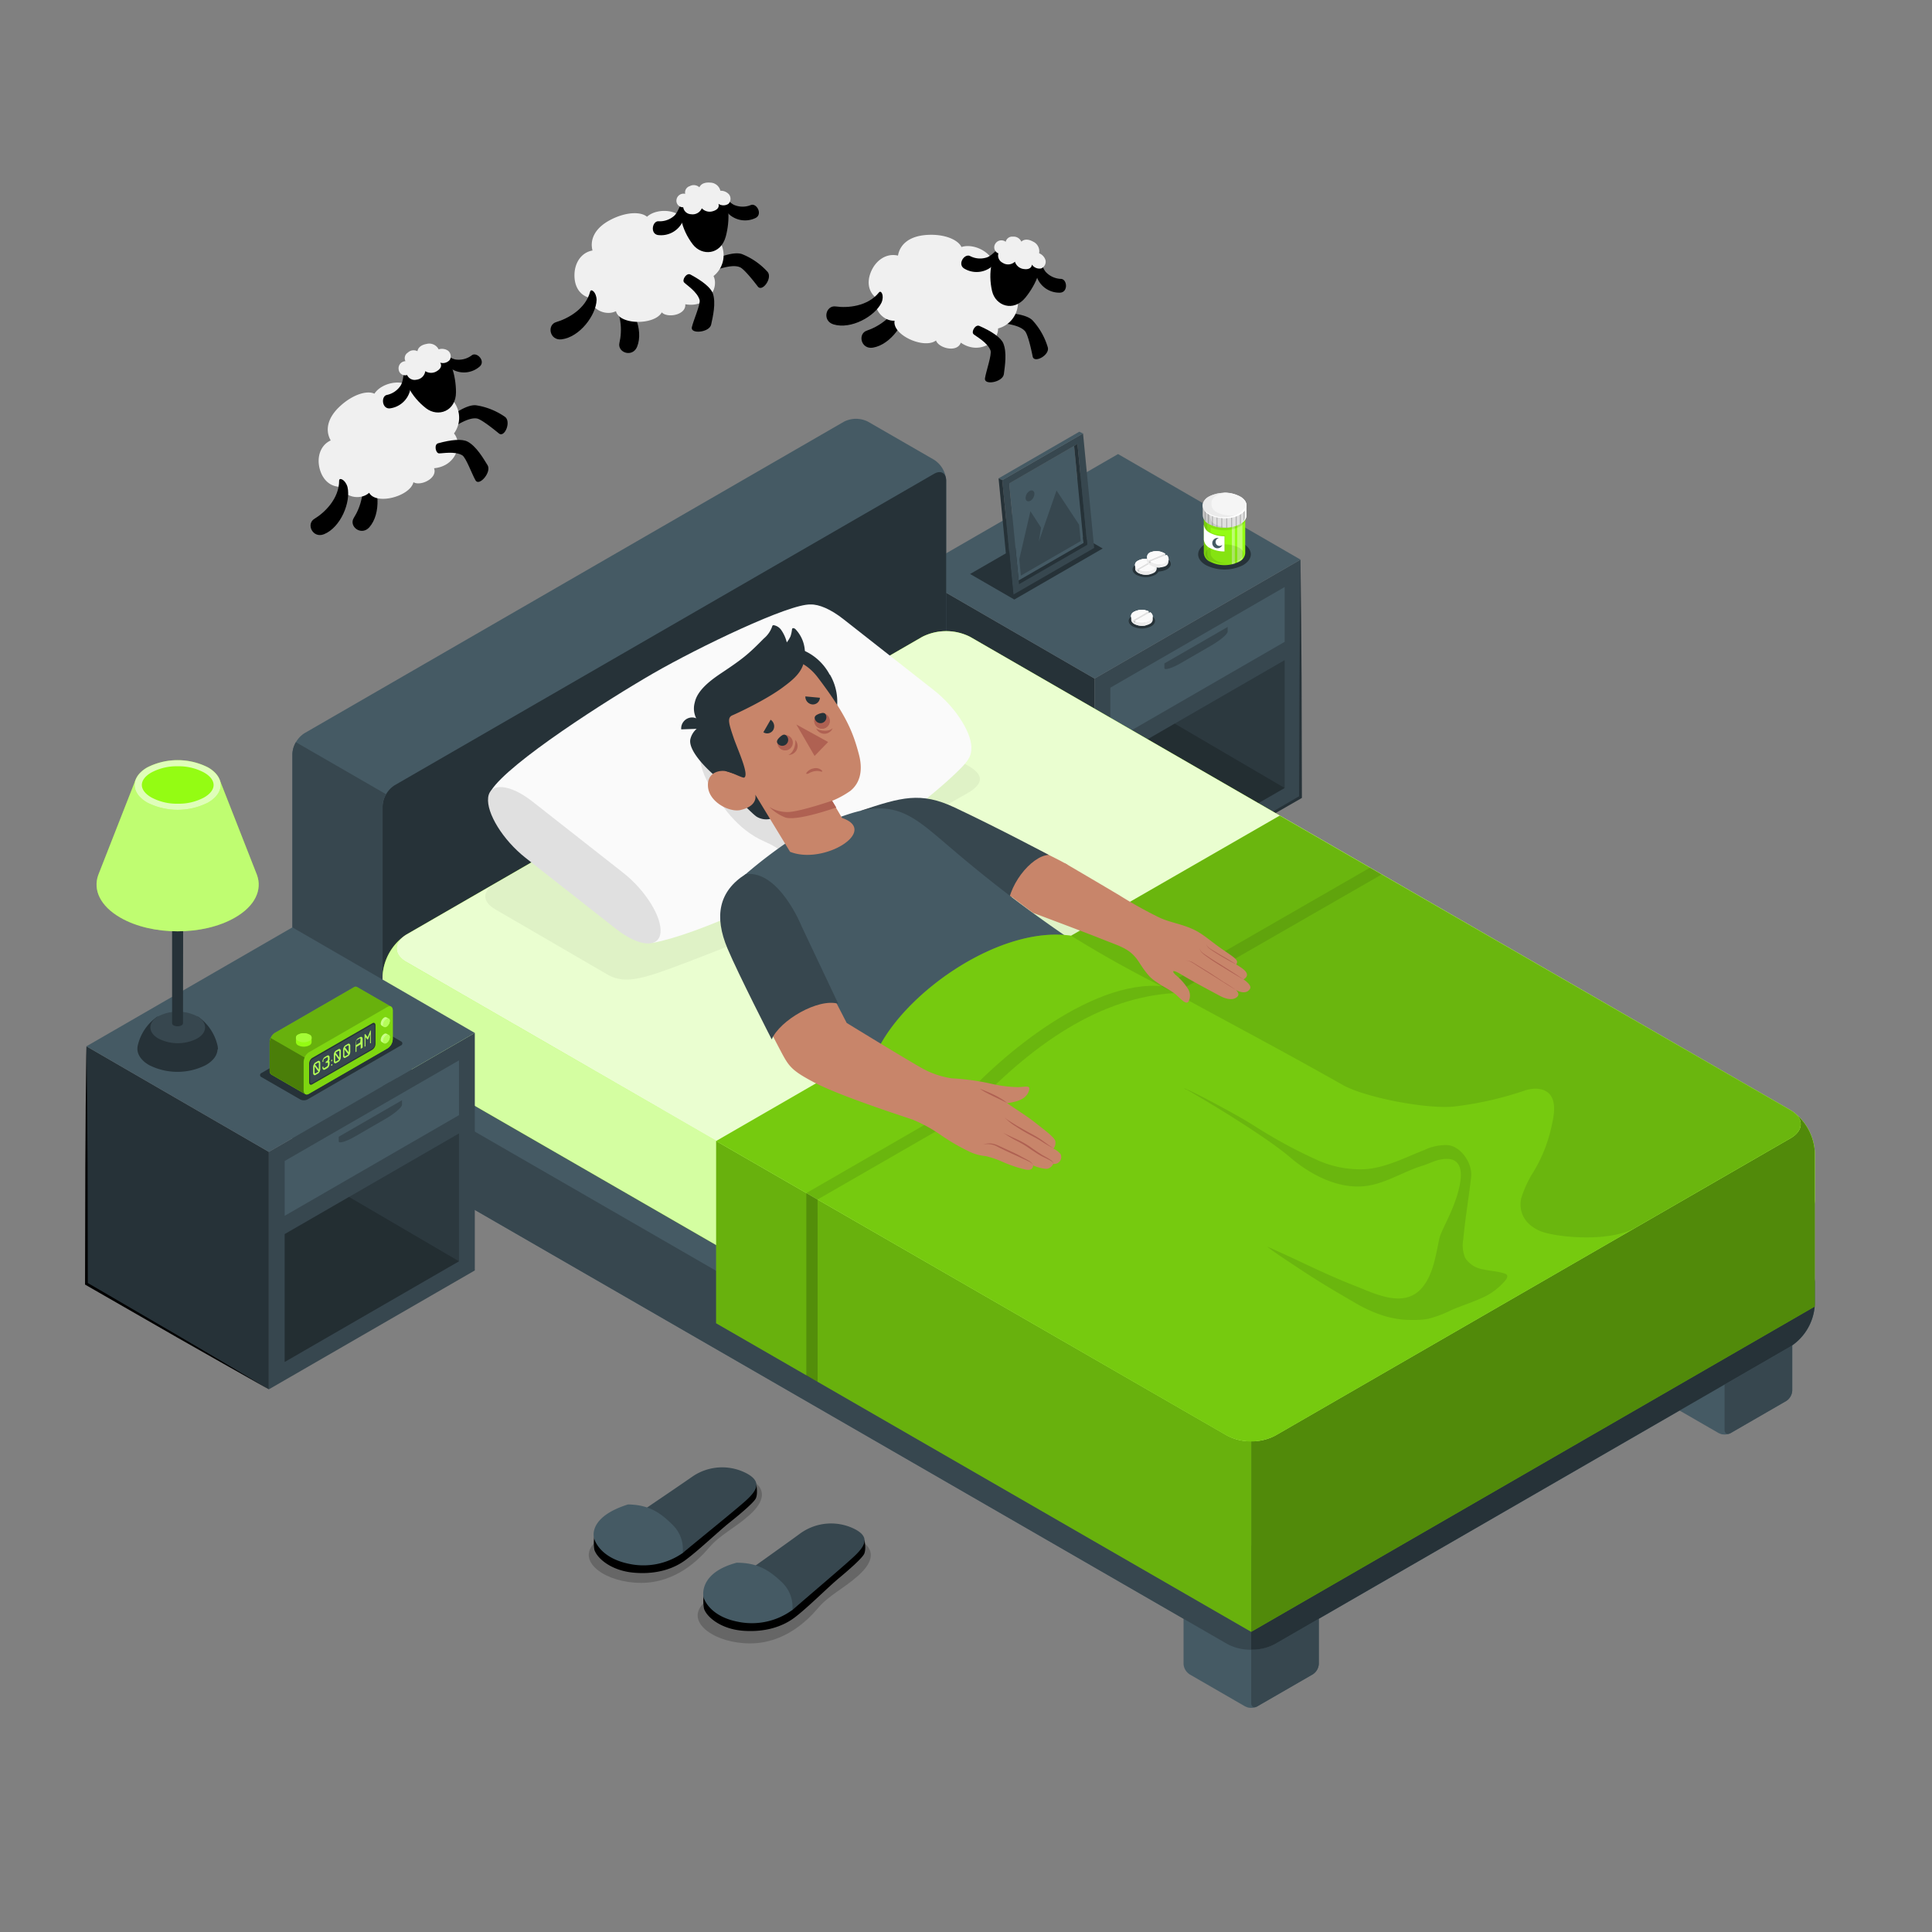 <svg xmlns="http://www.w3.org/2000/svg" xmlns:xlink="http://www.w3.org/1999/xlink" viewBox="0 0 500 500"><rect x="0" y="0" width="500" height="500" fill="#808080" stroke="none"/><defs><clipPath id="freepik--clip-path--inject-88"><path d="M322.58,130.81a2.82,2.82,0,0,0-1.66-2.32,8.88,8.88,0,0,0-8,0,2.83,2.83,0,0,0-1.67,2.32h0v2.52h0a2.83,2.83,0,0,0,1.67,2.32,8.88,8.88,0,0,0,8,0,2.82,2.82,0,0,0,1.66-2.32h0v-2.52Z" style="fill:none"></path></clipPath></defs><g id="freepik--nightstand-2--inject-88"><g id="freepik--Nightstand--inject-88"><g id="freepik--nightstand--inject-88"><g id="freepik--nightstand--inject-88"><polygon points="236.05 148.29 283.27 175.61 283.27 237.07 236.05 209.75 236.05 148.29" style="fill:#263238"></polygon><polygon points="283.27 175.61 336.57 144.83 336.57 206.29 283.27 237.07 283.27 175.61" style="fill:#37474f"></polygon><polygon points="336.57 144.83 336.74 160.2 336.85 175.56 336.93 206.29 336.93 206.5 336.75 206.61 310.06 221.93 296.68 229.53 283.27 237.07 296.5 229.22 309.78 221.44 336.38 205.98 336.2 206.29 336.29 175.56 336.39 160.2 336.57 144.83" style="fill:#263238"></polygon><polygon points="336.57 144.83 289.35 117.51 236.05 148.29 283.27 175.61 336.57 144.83" style="fill:#455a64"></polygon><polygon points="287.36 177.97 332.47 151.92 332.47 166.11 287.36 192.16 287.36 177.97" style="fill:#455a64"></polygon><polygon points="287.36 196.88 332.47 170.84 332.47 203.93 287.36 229.98 287.36 196.88" style="opacity:0.2"></polygon><path d="M301.34,172.89c0,.65,2,.05,4.37-1.34l7.64-4.42c2.41-1.39,4.37-3,4.37-3.7v-1.18l-16.38,9.45Z" style="fill:#37474f"></path><polygon points="332.47 203.93 304.01 187.27 287.36 196.88 287.36 229.98 332.47 203.93" style="opacity:0.2"></polygon></g></g><g id="freepik--Pills--inject-88"><path id="freepik--shadow--inject-88" d="M321.72,140.68c2.66,1.54,2.66,4,0,5.57a10.7,10.7,0,0,1-9.64,0c-2.66-1.54-2.66-4,0-5.57A10.7,10.7,0,0,1,321.72,140.68Z" style="fill:#263238"></path><path id="freepik--shadow--inject-88" d="M297.92,159.3c1.33.77,1.33,2,0,2.78a5.32,5.32,0,0,1-4.82,0c-1.33-.77-1.33-2,0-2.78A5.32,5.32,0,0,1,297.92,159.3Z" style="fill:#263238"></path><path id="freepik--shadow--inject-88" d="M298.93,146c1.33.77,1.33,2,0,2.78a5.32,5.32,0,0,1-4.82,0c-1.33-.77-1.33-2,0-2.78A5.32,5.32,0,0,1,298.93,146Z" style="fill:#263238"></path><path id="freepik--shadow--inject-88" d="M302,144.56c1.33.77,1.33,2,0,2.79a5.38,5.38,0,0,1-4.82,0c-1.33-.77-1.33-2,0-2.79A5.38,5.38,0,0,1,302,144.56Z" style="fill:#263238"></path><g id="freepik--Pill--inject-88"><path d="M299.26,145.91a.77.77,0,0,0-.07-.16l-.07-.11a1.53,1.53,0,0,0-.44-.44v.45l-.39-.23V145a4.41,4.41,0,0,0-3.74.11,1.53,1.53,0,0,0-.76.83.19.19,0,0,0,0,.07,1,1,0,0,0,0,.23v.91a1,1,0,0,0,.2.61,2,2,0,0,0,.61.53,4.34,4.34,0,0,0,3.94,0,1.38,1.38,0,0,0,.82-1.14v-.91A1,1,0,0,0,299.26,145.91Z" style="fill:#f0f0f0"></path><path d="M297.4,144.69a4.29,4.29,0,0,0-2.85.39,1.53,1.53,0,0,0-.76.83.19.19,0,0,0,0,.07,1,1,0,0,0,0,.23v.91a1,1,0,0,0,.2.61,2,2,0,0,0,.61.53,4.42,4.42,0,0,0,2.85.39Z" style="fill:#ebebeb"></path><path d="M294.55,145.08c-1,.59-1.08,1.52-.18,2.15l3.92-2.26A4.41,4.41,0,0,0,294.55,145.08Z" style="fill:#fafafa"></path><path d="M294.36,147s-1.08-.83.13-1.87a1.15,1.15,0,0,0-.12,2.11l3.92-2.26Z" style="fill:#fff"></path><path d="M298.68,145.2l-3.92,2.26a4.38,4.38,0,0,0,3.73-.11C299.51,146.76,299.58,145.83,298.68,145.2Z" style="fill:#fafafa"></path><path d="M294.76,147.46a4.38,4.38,0,0,0,3.73-.11,2.7,2.7,0,0,0,.33-.22,4.51,4.51,0,0,1-3.62.29l3.48-2.22Z" style="fill:#fff"></path><polygon points="298.29 145.42 294.37 147.7 294.37 147.23 298.29 144.97 298.29 145.42" style="fill:#e0e0e0"></polygon><polygon points="294.76 147.46 294.76 147.93 294.37 147.7 294.76 147.46" style="opacity:0.2"></polygon></g><g id="freepik--pill--inject-88"><path d="M302.36,144.38a.75.75,0,0,0,0-.16.5.5,0,0,0-.05-.13,2,2,0,0,0-.37-.51l-.07.46-.35-.28.06-.46a4.3,4.3,0,0,0-3.67-.42,1.59,1.59,0,0,0-.87.73l0,.07a.86.86,0,0,0-.06.23l-.13.91a1.1,1.1,0,0,0,.11.63,2,2,0,0,0,.53.62,4.22,4.22,0,0,0,3.86.55,1.38,1.38,0,0,0,1-1l.13-.91A1.08,1.08,0,0,0,302.36,144.38Z" style="fill:#f0f0f0"></path><path d="M300.71,142.89a4.26,4.26,0,0,0-2.84,0,1.59,1.59,0,0,0-.87.73l0,.07a.86.86,0,0,0-.06.23l-.13.91a1.1,1.1,0,0,0,.11.63,2,2,0,0,0,.53.62,4.24,4.24,0,0,0,2.73.79Z" style="fill:#ebebeb"></path><path d="M297.87,142.88c-1.09.45-1.28,1.38-.49,2.13l4.16-1.71A4.3,4.3,0,0,0,297.87,142.88Z" style="fill:#fafafa"></path><path d="M297.41,144.77s-.94-1,.39-1.85a1.17,1.17,0,0,0-.42,2.09l4.16-1.71Z" style="fill:#fff"></path><path d="M301.9,143.58l-4.17,1.72a4.28,4.28,0,0,0,3.68.41C302.49,145.27,302.69,144.34,301.9,143.58Z" style="fill:#fafafa"></path><path d="M297.73,145.3a4.28,4.28,0,0,0,3.68.41,2.85,2.85,0,0,0,.35-.17,4.37,4.37,0,0,1-3.59-.22l3.73-1.74Z" style="fill:#fff"></path><polygon points="301.48 143.76 297.31 145.48 297.38 145.01 301.54 143.3 301.48 143.76" style="fill:#e0e0e0"></polygon><polygon points="297.73 145.3 297.67 145.76 297.31 145.48 297.73 145.3" style="opacity:0.2"></polygon></g><g id="freepik--pill--inject-88"><path d="M298.24,159.13a.94.94,0,0,0-.06-.15.41.41,0,0,0-.07-.11,1.69,1.69,0,0,0-.44-.45v.46l-.4-.23v-.45a4.38,4.38,0,0,0-3.73.11,1.62,1.62,0,0,0-.77.82s0,.06,0,.08a1,1,0,0,0,0,.23v.91a1,1,0,0,0,.21.61,1.81,1.81,0,0,0,.61.53,4.34,4.34,0,0,0,3.94,0,1.38,1.38,0,0,0,.81-1.14v-.91A.87.87,0,0,0,298.24,159.13Z" style="fill:#f0f0f0"></path><path d="M296.38,157.91a4.33,4.33,0,0,0-2.84.4,1.62,1.62,0,0,0-.77.82s0,.06,0,.08a1,1,0,0,0,0,.23v.91a1,1,0,0,0,.21.61,1.81,1.81,0,0,0,.61.53,4.39,4.39,0,0,0,2.84.39Z" style="fill:#ebebeb"></path><path d="M293.54,158.3c-1,.59-1.09,1.53-.19,2.16l3.92-2.26A4.42,4.42,0,0,0,293.54,158.3Z" style="fill:#fafafa"></path><path d="M293.35,160.22s-1.08-.83.12-1.87a1.15,1.15,0,0,0-.12,2.11l3.92-2.26Z" style="fill:#fff"></path><path d="M297.67,158.42l-3.93,2.27a4.41,4.41,0,0,0,3.74-.11C298.5,160,298.56,159.06,297.67,158.42Z" style="fill:#fafafa"></path><path d="M293.74,160.69a4.41,4.41,0,0,0,3.74-.11,2,2,0,0,0,.32-.22,4.51,4.51,0,0,1-3.62.29l3.49-2.23Z" style="fill:#fff"></path><polygon points="297.27 158.65 293.35 160.93 293.35 160.46 297.27 158.2 297.27 158.65" style="fill:#e0e0e0"></polygon><polygon points="293.75 160.69 293.75 161.15 293.35 160.93 293.75 160.69" style="opacity:0.2"></polygon></g><g id="freepik--pill-bottle--inject-88"><path d="M322.26,133.26a2.67,2.67,0,0,0-1.57-2.19,8.37,8.37,0,0,0-7.58,0,2.68,2.68,0,0,0-1.56,2.19h0v9.9h0a2.66,2.66,0,0,0,1.56,2.19,8.37,8.37,0,0,0,7.58,0,2.66,2.66,0,0,0,1.57-2.19h0Z" style="fill:#94FC13"></path><path d="M320.2,130.82V145.6l.49-.25a4.22,4.22,0,0,0,.85-.65v-13a4.22,4.22,0,0,0-.85-.65Z" style="fill:#fff;opacity:0.4"></path><path d="M318.8,146.05a6.73,6.73,0,0,0,.77-.21V130.58c-.25-.08-.51-.15-.77-.21Z" style="fill:#fff;opacity:0.4"></path><path d="M322.17,132.69a3.86,3.86,0,0,0-1.25-1.08,8.93,8.93,0,0,0-7.55-.25v-.42l-.26.13a2.68,2.68,0,0,0-1.56,2.19v9.9a2.66,2.66,0,0,0,1.56,2.19,8.37,8.37,0,0,0,7.58,0,3.94,3.94,0,0,0,.95-.75c-1,.93-3.47,1.44-5.31,1.08s-3-1.54-3-2.37v-1.58a8,8,0,0,0,3.7.82v-4a8.07,8.07,0,0,1-3.7-.76v-1.27a8.93,8.93,0,0,0,7.55-.25,3.67,3.67,0,0,0,1.34-1.23v-1.75A1.88,1.88,0,0,0,322.17,132.69Z" style="opacity:0.1"></path><path d="M312.45,143.55v-12a2.3,2.3,0,0,0-.9,1.72v9.9a2.66,2.66,0,0,0,1.56,2.19,7,7,0,0,0,2,.73C313.14,145.54,312.45,144.16,312.45,143.55Z" style="opacity:0.1"></path><path d="M322.58,130.81a2.82,2.82,0,0,0-1.66-2.32,8.88,8.88,0,0,0-8,0,2.83,2.83,0,0,0-1.67,2.32h0v2.52h0a2.83,2.83,0,0,0,1.67,2.32,8.88,8.88,0,0,0,8,0,2.82,2.82,0,0,0,1.66-2.32h0v-2.52Z" style="fill:#e0e0e0"></path><g style="clip-path:url(#freepik--clip-path--inject-88)"><g style="opacity:0.2"><rect x="322.45" y="130.58" width="0.27" height="3.92"></rect><rect x="321.82" y="131.64" width="0.27" height="3.94"></rect><rect x="320.87" y="132.36" width="0.27" height="3.96"></rect><rect x="319.79" y="132.82" width="0.27" height="3.98"></rect><rect x="318.6" y="133.12" width="0.27" height="4"></rect><rect x="317.34" y="133.27" width="0.27" height="4.02"></rect><rect x="316.06" y="133.27" width="0.27" height="4.04"></rect><rect x="314.82" y="133.1" width="0.27" height="4.07"></rect><rect x="313.65" y="132.76" width="0.27" height="4.09"></rect><rect x="312.59" y="132.24" width="0.27" height="4.11"></rect><rect x="311.75" y="131.52" width="0.27" height="4.13"></rect><rect x="311.09" y="130.35" width="0.27" height="4.15"></rect></g><path d="M318.26,136.51c-2.81,0-4.29-.89-4.74-1.64a5.74,5.74,0,0,1-.41-2.65s-.31-2.36-.25-2.37-.67-.16-1.22-.27a2.1,2.1,0,0,0-.42,1.23h0v2.52h0a2.83,2.83,0,0,0,1.67,2.32A8.7,8.7,0,0,0,318.26,136.51Z" style="opacity:0.1"></path></g><path d="M312.89,133.13a8.88,8.88,0,0,0,8,0c2.22-1.28,2.22-3.36,0-4.64a8.88,8.88,0,0,0-8,0C310.67,129.77,310.67,131.85,312.89,133.13Z" style="fill:#ebebeb"></path><path d="M321.22,132.94c1.91-1.29,1.81-3.23-.3-4.45a8.14,8.14,0,0,0-3.91-1,6.17,6.17,0,0,0-2.07.7,2.39,2.39,0,0,0,0,4.38A7.83,7.83,0,0,0,321.22,132.94Z" style="fill:#f5f5f5"></path><path d="M313.42,145.1a8.69,8.69,0,0,0,7,0c1.92-1,1.92-2.53,0-3.49a8.69,8.69,0,0,0-7,0C311.5,142.57,311.5,144.14,313.42,145.1Z" style="opacity:0.1"></path><path d="M311.55,135.69a2.68,2.68,0,0,0,1.56,2.19,7.81,7.81,0,0,0,3.79.9v3.93a7.81,7.81,0,0,1-3.79-.9,2.68,2.68,0,0,1-1.56-2.19Z" style="fill:#fff"></path><path d="M311.66,132.07a7.59,7.59,0,0,0,5.41,1.77c3.57-.1,5-2.05,5.19-2.66a2.21,2.21,0,0,0-.48-2.05,2.34,2.34,0,0,1,.8,1.68v2.52c0,.21.11.95-1,1.89a2.75,2.75,0,0,0,.68-1.5V132s-1.27,2.11-5.15,2.11S311.85,132.39,311.66,132.07Z" style="fill:#fff"></path></g><path d="M316.33,141a1.32,1.32,0,0,1-1.25.9,1.34,1.34,0,1,1,0-2.68,1.09,1.09,0,0,1,.36.06,1,1,0,0,0-.84,1,1,1,0,0,0,1,1A1,1,0,0,0,316.33,141Z" style="fill:#455a64"></path></g><polygon id="freepik--shadow--inject-88" points="262.5 155.16 251.06 148.55 273.94 135.34 285.38 141.95 262.5 155.16" style="fill:#263238"></polygon><g id="freepik--Picture--inject-88"><g id="freepik--Frame--inject-88"><polygon points="262.77 150.7 263.72 151.16 281.38 140.97 280.42 140.51 262.77 150.7" style="fill:#263238"></polygon><polygon points="280.42 140.51 263.63 150.21 261.19 125.09 277.98 115.4 280.42 140.51" style="fill:#455a64"></polygon><path d="M280.29,112.18l-20.9,12.07,2.88,29.62,20.9-12.06ZM281.38,141l-17.66,10.19-2.53-26.07,17.65-10.2Z" style="fill:#37474f"></path><polygon points="281.38 140.97 280.42 140.51 277.98 115.4 278.84 114.89 281.38 140.97" style="fill:#263238"></polygon><polygon points="280.29 112.18 279.32 111.73 258.43 123.8 259.39 124.25 280.29 112.18" style="fill:#455a64"></polygon><polygon points="258.43 123.8 259.39 124.25 262.27 153.88 261.31 153.43 258.43 123.8" style="fill:#263238"></polygon></g><g id="freepik--Land--inject-88"><polygon points="279.69 140.03 264.2 148.97 263.79 144.74 266.67 132.31 269.42 136.55 268.85 140.13 273.43 126.94 279.27 135.8 279.69 140.03" style="fill:#37474f"></polygon><path d="M266.43,127.08a2.17,2.17,0,0,0-1,1.91c.07.69.63.95,1.27.59a2.18,2.18,0,0,0,1-1.91C267.63,127,267.07,126.71,266.43,127.08Z" style="fill:#37474f"></path></g></g></g></g><g id="freepik--Shoes--inject-88"><g id="freepik--Slippers--inject-88"><g id="freepik--shadow--inject-88"><path d="M222.12,398.38c4.85,2.5,3.79,6,0,9.38s-7.62,5.12-10.35,8.34-8.7,9.21-17.66,9.21-16.4-5.21-12.48-9.9,8.06-4.57,14.62-7.52,10.42-6.42,14.68-8.74C214.52,397.19,218,396.24,222.12,398.38Z" style="opacity:0.2"></path><path d="M193.94,382.73c4.85,2.5,3.79,6,0,9.38s-7.62,5.12-10.35,8.33-8.71,9.21-17.67,9.21-16.39-5.21-12.48-9.9,8.06-4.56,14.63-7.51,10.41-6.42,14.68-8.75C186.34,381.53,189.77,380.59,193.94,382.73Z" style="opacity:0.2"></path></g><path d="M153.82,397.52a11.09,11.09,0,0,0,0,3.55c.74,2.29,4.4,5.4,10.1,5.93,5.23.49,9.91-.64,13.44-3.23s8.66-7.53,11.45-9.74c3.32-2.65,6-5,6.7-6.08s.25-3.63.25-3.63Z"></path><path d="M176.68,401.92c3.41-2.88,12.75-10.4,15.94-13.2s4.75-5.12.72-7.35a13.61,13.61,0,0,0-14.12.75c-4.39,3.08-21.59,14.67-21.59,14.67Z" style="fill:#37474f"></path><path d="M162.53,389.35c5.17.08,8.2,1.91,11.54,5.28a8.78,8.78,0,0,1,2.61,7.29,17.75,17.75,0,0,1-14.1,2.75c-7.73-1.65-8.83-6.57-8.83-6.57S151.89,392.7,162.53,389.35Z" style="fill:#455a64"></path><path d="M182.12,412.8a11.26,11.26,0,0,0,.08,3.55c.79,2.27,4.52,5.3,10.23,5.7,5.25.37,9.89-.87,13.36-3.54s8.49-7.72,11.22-10c3.26-2.72,5.9-5.11,6.57-6.24s.16-3.63.16-3.63Z"></path><path d="M205.07,416.67c3.35-2.95,12.51-10.69,15.64-13.56s4.63-5.23.55-7.36a13.63,13.63,0,0,0-14.11,1.07C202.84,400,185.91,412,185.91,412Z" style="fill:#37474f"></path><path d="M190.64,404.43c5.17,0,8.24,1.73,11.65,5a8.76,8.76,0,0,1,2.78,7.22,17.73,17.73,0,0,1-14,3.08c-7.77-1.47-9-6.37-9-6.37S180.56,407.12,190.64,404.43Z" style="fill:#455a64"></path></g></g><g id="freepik--Character--inject-88"><g id="freepik--Bed--inject-88"><path d="M95.9,311l-17.12-9.88a6.86,6.86,0,0,1-3.11-5.39V195.14a6.86,6.86,0,0,1,3.11-5.38l139.64-80.63a6.88,6.88,0,0,1,6.22,0L241.76,119a6.86,6.86,0,0,1,3.11,5.38V225a6.86,6.86,0,0,1-3.11,5.38L102.12,311A6.88,6.88,0,0,1,95.9,311Z" style="fill:#455a64"></path><path d="M244.87,124.4V225a6.86,6.86,0,0,1-3.11,5.38L102.12,311c-1.72,1-3.11.19-3.11-1.79V208.62a6.86,6.86,0,0,1,3.11-5.39l139.64-80.62C243.48,121.62,244.87,122.42,244.87,124.4Z" style="fill:#263238"></path><path d="M101.4,311.35a6.94,6.94,0,0,1-5.5-.33l-17.12-9.88a6.89,6.89,0,0,1-3.11-5.39V195.14a6.39,6.39,0,0,1,.91-3.06l23.34,13.47a6.39,6.39,0,0,0-.91,3.06V309.23C99,310.92,100,311.75,101.4,311.35Z" style="fill:#37474f"></path><path d="M339.76,404.57l-14.39-8.31a3.41,3.41,0,0,0-3.11,0l-14.4,8.31a3.16,3.16,0,0,0-1.1,1.16h0c-.05.09-.08.2-.13.29a3.06,3.06,0,0,0-.33,1.24v23.36h0a3.43,3.43,0,0,0,1.44,2.6s.07.07.11.09l14.39,8.31h0l.19.07a2.89,2.89,0,0,0,.54.21,3.84,3.84,0,0,0,.83.09,3.14,3.14,0,0,0,1.55-.37l14.4-8.31a3.42,3.42,0,0,0,1.55-2.69V407.26A3.42,3.42,0,0,0,339.76,404.57Z" style="fill:#455a64"></path><path d="M325.36,441.62l14.4-8.31a3.42,3.42,0,0,0,1.55-2.69V407.26c0-1-.69-1.39-1.55-.9l-14.39,8.31a3.44,3.44,0,0,0-1.56,2.69v23.36C323.81,441.72,324.51,442.12,325.36,441.62Z" style="fill:#37474f"></path><path d="M462.28,333.83l-14.39-8.31a3.41,3.41,0,0,0-3.11,0l-14.4,8.31a3.16,3.16,0,0,0-1.1,1.16h0c0,.09-.08.2-.13.29a3,3,0,0,0-.32,1.24v23.36h0a3.46,3.46,0,0,0,1.44,2.6.87.87,0,0,0,.11.09l14.4,8.31h0a1,1,0,0,0,.18.07,3.55,3.55,0,0,0,.54.21,3.84,3.84,0,0,0,.83.09,3.18,3.18,0,0,0,1.56-.37l14.39-8.31a3.42,3.42,0,0,0,1.55-2.69V336.52A3.43,3.43,0,0,0,462.28,333.83Z" style="fill:#455a64"></path><path d="M447.89,370.88l14.39-8.31a3.42,3.42,0,0,0,1.55-2.69V336.52c0-1-.7-1.39-1.56-.9l-14.39,8.31a3.44,3.44,0,0,0-1.56,2.7V370C446.33,371,447,371.38,447.89,370.88Z" style="fill:#37474f"></path><path d="M238.65,198.46l-133.42,77A13.72,13.72,0,0,0,99,286.26v5.9a13.75,13.75,0,0,0,6.22,10.78L317.59,425.45a13.71,13.71,0,0,0,12.44,0l133.42-77a13.72,13.72,0,0,0,6.22-10.77v-5.9A13.75,13.75,0,0,0,463.45,321L251.09,198.46A13.71,13.71,0,0,0,238.65,198.46Z" style="fill:#455a64"></path><path d="M469.67,331.75v5.9a13.78,13.78,0,0,1-6.22,10.78L330,425.46a12.71,12.71,0,0,1-6.22,1.48V406.67a12.71,12.71,0,0,0,6.22-1.48l133.42-77c3.2-1.86,3.42-4.78.63-6.78A13.92,13.92,0,0,1,469.67,331.75Z" style="fill:#263238"></path><path d="M105.23,282.67c-3.27-1.88-3.42-4.87-.47-6.86A13.84,13.84,0,0,0,99,286.26v5.9a13.75,13.75,0,0,0,6.22,10.78L317.59,425.45a12.63,12.63,0,0,0,6.22,1.49V406.67a12.77,12.77,0,0,1-6.22-1.48Z" style="fill:#37474f"></path><path d="M238.65,164.83l-133.42,77A13.72,13.72,0,0,0,99,252.63v12.58A13.75,13.75,0,0,0,105.23,276L317.59,398.51a13.77,13.77,0,0,0,12.44,0l133.42-77a13.72,13.72,0,0,0,6.22-10.77V298.12a13.75,13.75,0,0,0-6.22-10.78L251.09,164.83A13.71,13.71,0,0,0,238.65,164.83Z" style="fill:#94FC13"></path><path d="M105.23,249,317.59,371.56a13.77,13.77,0,0,0,12.44,0l133.42-77c3.44-2,3.44-5.2,0-7.19L251.09,164.83a13.71,13.71,0,0,0-12.44,0l-133.42,77C101.79,243.84,101.79,247.06,105.23,249Z" style="fill:#fff;opacity:0.8"></path><path d="M128.18,235.34l29,16.85c3.44,2,6.9,1.5,11.82,0s21.21-8,21.21-8S192.87,254.71,204,269c4.24,5.44,12.28,15.66,25.78,23l79.24-46.53-64.18-37.06,5.83-3.3c4.34-2.63,3.44-4.88,0-6.87l-35.33-20.33L128.16,228.6C124.73,230.59,124.74,233.36,128.18,235.34Z" style="opacity:0.05"></path><path d="M469.67,298.12v12.59a13.76,13.76,0,0,1-6.22,10.77L330,398.51a12.71,12.71,0,0,1-6.22,1.48V373a12.71,12.71,0,0,0,6.22-1.48l133.42-77c3.2-1.86,3.42-4.78.63-6.78A13.92,13.92,0,0,1,469.67,298.12Z" style="fill:#fff;opacity:0.5"></path><path d="M105.23,249c-3.27-1.88-3.42-4.87-.47-6.86A13.84,13.84,0,0,0,99,252.63v12.58A13.75,13.75,0,0,0,105.23,276L317.59,398.51a12.74,12.74,0,0,0,6.22,1.48V373a12.77,12.77,0,0,1-6.22-1.48Z" style="fill:#fff;opacity:0.6"></path><path d="M251.37,194.2c.49-4-3.84-11-9.67-15.57L218.23,160.2c-3.26-2.56-6.3-3.83-8.43-3.76l0,0c-5.5-.26-29,11.06-40.72,17.81s-37.42,23.14-42,30.38C125.56,207,163.64,245,169,244c11.93-2.27,34.27-12.87,45.93-20,19.06-11.63,30.26-21.52,34.3-25.78C251.15,196.17,251.27,195.05,251.37,194.2Z" style="fill:#fafafa"></path><path d="M188.51,185.32c-8.44,4.84-9,10.87-4.86,18,2.76,4.75,7,11.32,14.12,14.43,4.27,1.87,6.25,3.72,9.34,7.51.06.07.1.15.15.22,4.18-2.1,8.27-4.31,12-6.41Z" style="fill:#e0e0e0"></path><path d="M136,222l23.47,18.43c5.84,4.58,11,5,11.46,1s-3.84-11-9.67-15.57l-23.47-18.43c-5.83-4.58-11-5-11.46-1S130.15,217.39,136,222Z" style="fill:#e0e0e0"></path><g id="freepik--Chest--inject-88"><path d="M276.34,223.84c-2.76-1.62-5.95-3.09-18-9-9.53-4.64-13.2-6.65-17.57-7.65-5.29-1.22-11.06.64-17.31,2.41l36.27,23.76Z" style="fill:#c8856a"></path><path d="M222.8,209.8c10.38-3.43,15.43-5,24.3-.8,11.54,5.44,24.32,12.25,24.32,12.25-4.48.19-11.07,8.22-10.63,14.92Z" style="fill:#37474f"></path><path d="M204.5,217.45a123,123,0,0,0-11.5,8.76c-3,2.87.14,3.78,1,7.79,5,23.81,46.77,45,46.77,45l41.4-32.49a343.41,343.41,0,0,1-35.63-26.66c-10-8.46-14.42-13.32-27.23-9.05C208.77,214.29,204.5,217.45,204.5,217.45Z" style="fill:#455a64"></path><path d="M214.74,174.63a13.94,13.94,0,1,0-24.08,14c.12.21.27.41.4.62l-2.59,8.07-6.35-8.94a3.06,3.06,0,0,0-3.1-2.7,2.84,2.84,0,0,0-2.72,3.08l4-.14a5.05,5.05,0,0,0-1.62,2.62c-.64,2.58,3.25,7.2,8.19,11.07,0,0,7.29,8,9,9.08a4.79,4.79,0,0,0,3.53.53l-1.73-17.34a13.93,13.93,0,0,0,17.11-20Z" style="fill:#263238"></path><path d="M191.9,200c-.48.87-2.36.06-3.82-.36s-5.19,0-4.85,4,5.61,6.62,8.37,6c4.77-1.08,3.86-4,3.86-4l9,14.8h0c8.74,3.5,23.14-5.43,13.45-8.76l-2.59-4.41a24,24,0,0,0,4.76-2.6c2.7-2.19,3.2-5.61,2.23-9.34-1.56-6-3.44-10.46-10.56-19.87C204,165.09,191,172.5,186.58,181S191.9,200,191.9,200Z" style="fill:#c8856a"></path><path d="M205.79,191.47c.22.71-.21,3.24-1.75,3.9A2.32,2.32,0,0,0,205.79,191.47Z" style="fill:#af6152"></path><path d="M211.23,188.52c.56.48,3.06,1.08,4.27-.07A2.32,2.32,0,0,1,211.23,188.52Z" style="fill:#af6152"></path><path d="M212.77,199.47a2.26,2.26,0,0,0-2.24-.6,2.84,2.84,0,0,0-1.8,1.11.26.26,0,0,0-.07.15c0,.42.9-.12,1-.18a4.55,4.55,0,0,1,1.08-.35,3.5,3.5,0,0,1,1-.06,2.44,2.44,0,0,1,.46.07,1.52,1.52,0,0,0,.47.1C212.83,199.71,212.8,199.52,212.77,199.47Z" style="fill:#af6152"></path><path d="M205.15,192.59a2,2,0,1,1-1.55-2.34A2,2,0,0,1,205.15,192.59Z" style="fill:#af6152"></path><path d="M214.63,185.92a2,2,0,1,1-2.52-1.24A2,2,0,0,1,214.63,185.92Z" style="fill:#af6152"></path><path d="M214.63,185.92a2,2,0,1,1-2.52-1.24A2,2,0,0,1,214.63,185.92Z" style="fill:#af6152"></path><path d="M212.85,187.07a1.53,1.53,0,0,1-1.94-.95c-.28-.79.37-1.13,1.17-1.41s1.43-.38,1.71.42A1.54,1.54,0,0,1,212.85,187.07Z" style="fill:#263238"></path><path d="M203.49,192.6a1.51,1.51,0,0,1-2.15-.08c-.57-.62-.12-1.19.5-1.76s1.16-.93,1.74-.31A1.52,1.52,0,0,1,203.49,192.6Z" style="fill:#263238"></path><path d="M192.62,201.23c-.36.22-3.13-1.3-4.54-1.6-1.94-.41-6.41-11.85-6.41-11.85a5.73,5.73,0,0,1-1.86-6c.72-3.39,4.57-6.06,7.25-7.84,1.91-1.28,3.82-2.57,5.6-4s3.41-3.07,5-4.68a7.11,7.11,0,0,0,2.17-3.11.5.5,0,0,1,.14-.28.42.42,0,0,1,.33-.06,3,3,0,0,1,1.82,1.15,9.47,9.47,0,0,1,1.5,3.29,9.15,9.15,0,0,0,.94-1.52,8.06,8.06,0,0,0,.41-1.84.42.42,0,0,1,.08-.22.32.32,0,0,1,.24-.11,1,1,0,0,1,.7.41,8.76,8.76,0,0,1,2.17,4.35,9.55,9.55,0,0,1-.36,4.86c-.86,2.38-3,4.06-5,5.55-4.38,3.33-12.13,6.92-13.21,7.37-1.48.61-1,2.11.38,6.16C191.25,194.77,193.86,200.48,192.62,201.23Z" style="fill:#263238"></path><path d="M215.35,207.22s-8.21,2.8-11.24,2.92a8.75,8.75,0,0,1-5-1.3,12,12,0,0,0,4,2.67c2.95,1.18,13.31-2.53,13.31-2.53Z" style="fill:#af6152"></path><path d="M197.56,189.51l1.87-3.24a2,2,0,0,1,.69,2.63A1.82,1.82,0,0,1,197.56,189.51Z" style="fill:#263238"></path><path d="M208.43,180.23l3.76.35a1.81,1.81,0,0,1-2,1.72A2,2,0,0,1,208.43,180.23Z" style="fill:#263238"></path><polygon points="206.1 187.5 210.81 195.64 214.32 192.03 206.1 187.5" style="fill:#af6152"></polygon><path d="M253.58,278.52a67.25,67.25,0,0,1-9.84-7c-2.45-2.22-4.76-5.2-3.74-8.35l-13.79,8c2.42,5.11,8.18,8.15,13.09,11q4,2.26,8,4.4l3.12,1.62c15.22,7.78,31.09,14.29,46.93,20.78,1.92.79,4,1.6,6,1.12Z" style="opacity:0.1"></path></g><path d="M185.34,295.3v47.15l138.47,79.86V373a12.69,12.69,0,0,1-6.22-1.48Z" style="fill:#94FC13"></path><path d="M185.34,295.3v47.15l138.47,79.86V373a12.69,12.69,0,0,1-6.22-1.48Z" style="opacity:0.3"></path><path d="M463.45,294.53c3.2-1.86,3.42-4.78.63-6.78a13.92,13.92,0,0,1,5.59,10.37v40L323.81,422.31V373a12.75,12.75,0,0,0,6.22-1.48Z" style="fill:#94FC13"></path><path d="M463.45,294.53c3.2-1.86,3.42-4.78.63-6.78a13.92,13.92,0,0,1,5.59,10.37v40L323.81,422.31V373a12.75,12.75,0,0,0,6.22-1.48Z" style="opacity:0.45"></path><path d="M463.45,287.34,331.2,211.08l-54,31.08c-18-2.63-41.91,13.91-49.67,28.77l-42.2,24.37,132.25,76.26a13.77,13.77,0,0,0,12.44,0l133.42-77C466.89,292.54,466.89,289.33,463.45,287.34Z" style="fill:#94FC13"></path><path d="M463.45,287.34,331.2,211.08l-54,31.08c-18-2.63-41.91,13.91-49.67,28.77l-42.2,24.37,132.25,76.26a13.77,13.77,0,0,0,12.44,0l133.42-77C466.89,292.54,466.89,289.33,463.45,287.34Z" style="opacity:0.2"></path><path d="M463.45,287.34,331.2,211.08l-54,31.08a288.71,288.71,0,0,0,27,14.86c6.66,3.85,25.15,13.48,43.23,23.73,5.84,3.31,22,6.38,29,5.61a89.79,89.79,0,0,0,18.1-4.1,8.74,8.74,0,0,1,3.43-.49c5.06.52,4.54,5.57,3.7,9.15a38.39,38.39,0,0,1-5.42,13.35,29.92,29.92,0,0,0-2.6,6c-.64,3.79,1.23,6.68,4.85,8.28s17.86,3.16,24.77-.83l40.21-23.21C466.87,292.55,466.87,289.32,463.45,287.34Z" style="opacity:0.1"></path><path d="M343.6,333q-4.28-2.6-8.44-5.39c-1.09-.73-6-3.92-7.22-5,3.61,1.59,7.17,3.24,10.74,4.93,3.9,1.84,7.84,3.6,11.86,5.18,5.4,2.12,13,6.07,17.62.38,2.77-3.38,3.42-8.28,4.34-12.56.38-1.77,2.59-5.44,4.06-9.56,2.16-6.05,2.93-12.51-4.31-10.77-1.12.27-3,1.15-4.15,1.49-5.1,1.57-9.74,4.76-15.05,5.29-7,.69-14.09-3.11-19.18-7.48-5.85-5-19.78-13.51-26.45-17.35-.56-.32-.52-.09-1-.54,3,1.13,12.86,6.56,15.6,8.17,2.09,1.23,4.1,2.58,6.2,3.8a121.78,121.78,0,0,0,12.13,6.37,27,27,0,0,0,13.21,2.61c5.33-.47,10.2-3.06,15.17-5a12.52,12.52,0,0,1,6.1-1.2c3.32.43,6.1,4.59,5.92,7.81,0,.1,0,.2,0,.3-.63,5.43-1.55,10.82-2.06,16.28a8.49,8.49,0,0,0,.51,4.8,6.74,6.74,0,0,0,4.61,2.95c1.84.42,3.75.48,5.54,1.06a1.19,1.19,0,0,1,.62.37c.28.4,0,.94-.29,1.32a16.64,16.64,0,0,1-6.47,4.78c-2.47,1.12-5.07,1.92-7.56,3a31.69,31.69,0,0,1-6,2.27,21.75,21.75,0,0,1-4,.29c-2.33,0-6.89,0-13.92-3.83C349,336.19,346.26,334.6,343.6,333Z" style="opacity:0.1"></path><polygon points="208.68 308.77 208.68 356.02 211.6 357.61 211.59 310.45 208.68 308.77" style="opacity:0.2"></polygon><path d="M208.68,308.77l38.67-22.33c9.37-11.36,34.51-33.32,53.84-31.17l53.37-30.72,3,1.77L304.19,257c-19.36,1-37.17,13.13-53.74,31.05l-38.86,22.38Z" style="opacity:0.1"></path><g id="freepik--Arm--inject-88"><path d="M236.12,289.73c-3.59-1.21-18.8-6.14-25.39-9.59-5.91-3.11-6.58-4.17-8.64-8.05-2.63-5-6.88-13.1-12-24.22-4.75-10.32-.46-15.9,2.45-19.28L204.3,236l14.82,28.73s14.66,9,19.65,11.81a22.5,22.5,0,0,0,7.55,2.53,61.51,61.51,0,0,1,10.3,1.42,31.79,31.79,0,0,0,7.05.86c2-.12,3.08-.51,2.62.93-.6,1.84-2.32,2.8-5.66,3.21,2.32,1.63,5.08,3.3,7.33,5.09s4.83,3.65,5.14,4.69a2.33,2.33,0,0,1-.48,2,5.35,5.35,0,0,1,1.84,1.38,1.78,1.78,0,0,1-1.89,2.55,2.15,2.15,0,0,1-1.79,1.3,10.47,10.47,0,0,1-3.42-.9s.12,1.48-1.89,1.1a34.29,34.29,0,0,1-6.11-2.06,25.47,25.47,0,0,0-4.18-1.43,12.58,12.58,0,0,1-4.56-1.29,54.45,54.45,0,0,1-7.39-4.35A37.39,37.39,0,0,0,236.12,289.73Z" style="fill:#c8856a"></path><path d="M253.58,281.74c1.23.52,2.46,1,3.66,1.59a19.9,19.9,0,0,1,1.76.95,11.73,11.73,0,0,1,1.63,1.16c-1.19-.6-2.38-1.16-3.57-1.73-.6-.3-1.2-.59-1.78-.91A12,12,0,0,1,253.58,281.74Z" style="fill:#af6152"></path><path d="M272.62,297.19a34.53,34.53,0,0,1-3.22-1.91c-1.06-.66-2.17-1.22-3.28-1.82s-2.17-1.25-3.22-1.94a15.13,15.13,0,0,1-2.94-2.34,10.72,10.72,0,0,0,1.51,1.09c.53.34,1.06.66,1.6,1,1.08.63,2.16,1.25,3.26,1.85s2.2,1.18,3.24,1.91S271.57,296.52,272.62,297.19Z" style="fill:#af6152"></path><path d="M272.57,301.12c0-.16-.09-.29-.2-.4a2.88,2.88,0,0,0-.38-.28,7.31,7.31,0,0,0-.83-.45c-.56-.3-1.15-.54-1.72-.85-1.12-.62-2.17-1.36-3.23-2.07a25.19,25.19,0,0,0-3.27-1.91,29.42,29.42,0,0,1-3.29-2c1.12.61,2.29,1.12,3.44,1.67a22.53,22.53,0,0,1,3.36,1.86c1,.74,2.08,1.46,3.15,2.13.53.34,1.11.61,1.66.95.27.17.54.34.8.54a2.18,2.18,0,0,1,.35.33A.5.5,0,0,1,272.57,301.12Z" style="fill:#af6152"></path><path d="M267.36,301.52a2.94,2.94,0,0,0-1.39-1.06c-.53-.27-1.08-.51-1.63-.76-1.09-.53-2.17-1-3.26-1.51s-2.16-1-3.23-1.58a5.44,5.44,0,0,0-3.45-.42,5.41,5.41,0,0,1,1.79-.28,5.29,5.29,0,0,1,1.79.4c1.1.49,2.19,1,3.28,1.5s2.19,1,3.22,1.61c.53.28,1.07.55,1.59.86A2.82,2.82,0,0,1,267.36,301.52Z" style="fill:#af6152"></path><path d="M193,226.21c-7.05,4.45-8.2,11-4.72,19.27,2.81,6.68,11.44,23.51,11.44,23.51,2.07-4.9,12-10.73,17.22-9.22l-9.46-20S201.66,225.16,193,226.21Z" style="fill:#37474f"></path></g><g id="freepik--arm--inject-88"><path d="M289.93,231.85a113.19,113.19,0,0,0,9.92,5.52c2.89,1.41,6,1.69,9.34,3.33,2.24,1.09,4.35,3.05,7.18,5,3.33,2.29,4.31,2.83,3.54,3.9,0,0,1,.59,1.37.87,1.85,1.29,1.79,2.24.54,3,0,0,2.24,1.44,1.69,2.4-.87,1.51-2.77.85-3.7.31,0,0,1.19.93.43,1.74s-2.33,1-4.64-.25-6.79-3.6-9.78-5.41-2.34-.56-1.41.18a15.07,15.07,0,0,1,2.92,3.29,3.32,3.32,0,0,1,.26,3.45c-.55.87-1.72-.34-3-1.55s-3.45-2.17-4.84-3.17-2.25-1.2-4.91-5.36c-2.33-3.65-4.69-4.06-9.88-6.15-3.59-1.43-11.56-4.44-17.58-6.69-1.75-1.28-3.6-2.68-5.56-4.17l13.71-8.73S285.57,229.23,289.93,231.85Z" style="fill:#c8856a"></path><path d="M319.81,256.18c-2.18-1.29-4.28-2.69-6.42-4l-3.19-2c-1.08-.64-2.05-1.55-3.36-1.6a4,4,0,0,1,1.83.47l1.61,1,3.25,2,3.15,2.09C317.73,254.74,318.77,255.45,319.81,256.18Z" style="fill:#af6152"></path><path d="M321.82,253.47c-2.06-1.15-4.06-2.39-6.07-3.62-1-.63-2-1.25-2.95-1.94-.48-.35-1-.69-1.42-1.06a3.18,3.18,0,0,1-.63-.64,2.62,2.62,0,0,1-.29-.84,2.48,2.48,0,0,0,.34.8,3.29,3.29,0,0,0,.65.58c.47.35,1,.67,1.45,1,1,.66,2,1.28,3,1.89C317.88,250.9,319.88,252.14,321.82,253.47Z" style="fill:#af6152"></path><path d="M319.91,249.58c-1.43-.7-2.8-1.49-4.17-2.29-.67-.41-1.35-.82-2-1.26-.32-.24-.65-.45-1-.72a3.37,3.37,0,0,1-.59-1,3.23,3.23,0,0,0,.68.95,9.73,9.73,0,0,0,1,.64l2,1.22C317.22,247.9,318.59,248.7,319.91,249.58Z" style="fill:#af6152"></path></g></g></g><g id="freepik--nightstand-1--inject-88"><g id="freepik--nightstand--inject-88"><g id="freepik--nightstand--inject-88"><polygon points="22.37 270.78 69.58 298.1 69.58 359.56 22.37 332.24 22.37 270.78" style="fill:#263238"></polygon><path d="M69.58,359.56q-11.89-6.68-23.74-13.43L22.19,332.55l-.18-.1v-.21l.07-30.73.1-15.36.19-15.37.18,15.37.11,15.36.06,30.73-.17-.3,23.56,13.73Q57.89,352.55,69.58,359.56Z"></path><polygon points="69.58 298.1 122.88 267.32 122.88 328.79 69.58 359.56 69.58 298.1" style="fill:#37474f"></polygon><polygon points="122.88 267.32 75.67 240 22.37 270.78 69.58 298.1 122.88 267.32" style="fill:#455a64"></polygon><polygon points="73.68 300.46 118.79 274.42 118.79 288.6 73.68 314.65 73.68 300.46" style="fill:#455a64"></polygon><polygon points="73.68 319.38 118.79 293.33 118.79 326.42 73.68 352.47 73.68 319.38" style="opacity:0.2"></polygon><path d="M87.66,295.38c0,.65,2,.05,4.36-1.34l7.65-4.42c2.41-1.39,4.36-3.05,4.37-3.7v-1.18l-16.38,9.45Z" style="fill:#37474f"></path><polygon points="118.79 326.42 90.32 309.76 73.68 319.38 73.68 352.47 118.79 326.42" style="opacity:0.2"></polygon></g><g id="freepik--Clock--inject-88"><path id="freepik--shadow--inject-88" d="M77.74,284.56l-10.06-5.8a.57.57,0,0,1,0-1.07l24.22-14a2.08,2.08,0,0,1,1.85,0l10,5.8a.57.57,0,0,1,0,1.07l-24.22,14A2.05,2.05,0,0,1,77.74,284.56Z" style="fill:#263238"></path><g id="freepik--clock--inject-88"><path d="M92.41,255.44a.81.81,0,0,0-.83.06l-20.5,11.84a3,3,0,0,0-1.27,2.42v7.31a1.12,1.12,0,0,0,.45,1l8.79,5.08a.84.84,0,0,0,.83-.07l20.5-11.84a3,3,0,0,0,1.26-2.42v-7.31a1.14,1.14,0,0,0-.44-1Z" style="fill:#94FC13"></path><path d="M92.41,255.44a.81.81,0,0,0-.83.06l-20.5,11.84a3,3,0,0,0-1.27,2.42v7.31a1.12,1.12,0,0,0,.45,1l8.79,5.08a.84.84,0,0,0,.83-.07l20.5-11.84a3,3,0,0,0,1.26-2.42v-7.31a1.14,1.14,0,0,0-.44-1Z" style="opacity:0.3"></path><path d="M101.64,261.54v7.31a3,3,0,0,1-1.26,2.42l-20.5,11.84c-.7.4-1.27,0-1.27-1v-7.32a3,3,0,0,1,1.27-2.41l20.5-11.84C101.08,260.18,101.64,260.61,101.64,261.54Z" style="fill:#94FC13"></path><path d="M101.64,261.54v7.31a3,3,0,0,1-1.26,2.42l-20.5,11.84c-.7.4-1.27,0-1.27-1v-7.32a3,3,0,0,1,1.27-2.41l20.5-11.84C101.08,260.18,101.64,260.61,101.64,261.54Z" style="opacity:0.15"></path><path d="M96.4,271.64l-15.62,9c-.43.25-.78,0-.78-.6v-4.74a1.88,1.88,0,0,1,.78-1.5l15.62-9c.43-.25.78,0,.78.59v4.74A1.88,1.88,0,0,1,96.4,271.64Z" style="fill:#263238"></path><path d="M80.78,280.33c-.3.18-.54,0-.54-.41v-4.74a1.31,1.31,0,0,1,.54-1l15.62-9c.3-.17.54,0,.54.41v4.74a1.3,1.3,0,0,1-.54,1Z" style="fill:#37474f"></path><path d="M82.27,277.83l-.6.35a.36.36,0,0,1-.43,0,.53.53,0,0,1-.18-.46v-1.61a1.4,1.4,0,0,1,.18-.67,1.08,1.08,0,0,1,.43-.48l.6-.35a.36.36,0,0,1,.43,0,.56.56,0,0,1,.17.46v1.61a1.51,1.51,0,0,1-.17.67A1.08,1.08,0,0,1,82.27,277.83Zm-.6-.05.6-.35a.43.43,0,0,0,.14-.13l-1-1.32v1.57a.3.3,0,0,0,.09.24A.2.2,0,0,0,81.67,277.78Zm.6-2.76-.6.35a.58.58,0,0,0-.15.13l1,1.32v-1.57a.3.3,0,0,0-.09-.24A.18.18,0,0,0,82.27,275Z" style="fill:#94FC13"></path><path d="M85.28,275.09v.2a1.55,1.55,0,0,1-.17.67,1.13,1.13,0,0,1-.43.48l-.6.35a.36.36,0,0,1-.43,0,.54.54,0,0,1-.18-.47.33.33,0,0,1,0-.16.25.25,0,0,1,.1-.12s.08,0,.11,0a.15.15,0,0,1,0,.12.29.29,0,0,0,.08.23.18.18,0,0,0,.22,0l.6-.35a.63.63,0,0,0,.21-.24.72.72,0,0,0,.09-.34v-.2a.26.26,0,0,0-.09-.23.18.18,0,0,0-.21,0l-.15.09a.09.09,0,0,1-.11,0,.16.16,0,0,1,0-.12.35.35,0,0,1,0-.17.26.26,0,0,1,.11-.12l.15-.09a.63.63,0,0,0,.21-.24.68.68,0,0,0,.09-.33v-.2a.28.28,0,0,0-.09-.24.18.18,0,0,0-.21,0l-.6.35a.47.47,0,0,0-.22.24.8.8,0,0,0-.08.33.37.37,0,0,1,0,.17.22.22,0,0,1-.11.12s-.07,0-.1,0a.13.13,0,0,1,0-.11,1.38,1.38,0,0,1,.18-.67,1.17,1.17,0,0,1,.43-.49l.6-.34a.36.36,0,0,1,.43,0,.55.55,0,0,1,.17.46v.2a1.64,1.64,0,0,1,0,.37,2.17,2.17,0,0,1-.15.35.42.42,0,0,1,.15.19A.85.85,0,0,1,85.28,275.09Z" style="fill:#94FC13"></path><path d="M85.71,274.55a.36.36,0,0,1,.14-.29c.09-.05.14,0,.15.12a.35.35,0,0,1-.15.29C85.77,274.71,85.71,274.66,85.71,274.55Zm0,1.13a.34.34,0,0,1,.14-.28c.09,0,.14,0,.15.12a.33.33,0,0,1-.15.28C85.77,275.85,85.71,275.8,85.71,275.68Z" style="fill:#94FC13"></path><path d="M87.59,274.76l-.6.35a.38.38,0,0,1-.43,0,.55.55,0,0,1-.17-.47v-1.6a1.43,1.43,0,0,1,.17-.68,1.2,1.2,0,0,1,.43-.48l.6-.34a.38.38,0,0,1,.43,0,.55.55,0,0,1,.17.47v1.61a1.42,1.42,0,0,1-.17.67A1.2,1.2,0,0,1,87.59,274.76Zm-.6-.05.6-.35a.43.43,0,0,0,.14-.13l-1-1.32v1.57a.26.26,0,0,0,.09.23Q86.85,274.78,87,274.71Zm.6-2.76-.6.35a.44.44,0,0,0-.15.13l1,1.32v-1.57a.28.28,0,0,0-.09-.24A.18.18,0,0,0,87.59,272Z" style="fill:#94FC13"></path><path d="M90,273.37l-.6.35a.38.38,0,0,1-.43,0,.58.58,0,0,1-.17-.47v-1.61A1.55,1.55,0,0,1,89,271a1.2,1.2,0,0,1,.43-.48l.6-.35a.38.38,0,0,1,.43,0,.56.56,0,0,1,.18.47v1.61a1.43,1.43,0,0,1-.18.67A1.2,1.2,0,0,1,90,273.37Zm-.6-.05L90,273a.64.64,0,0,0,.15-.14l-1.05-1.32v1.58a.26.26,0,0,0,.09.23A.2.2,0,0,0,89.4,273.32Zm.6-2.77-.6.35a.47.47,0,0,0-.14.14l1,1.32v-1.58a.29.29,0,0,0-.08-.23A.21.21,0,0,0,90,270.55Z" style="fill:#94FC13"></path><path d="M93.57,271.25a.29.29,0,0,1-.1.12.11.11,0,0,1-.11,0s0-.06,0-.12v-.9a.08.08,0,0,0,0-.06.06.06,0,0,0-.06,0l-1,.61-.06.06a.29.29,0,0,0,0,.09v.9a.35.35,0,0,1,0,.17.43.43,0,0,1-.11.12.09.09,0,0,1-.1,0,.14.14,0,0,1,0-.12v-2.21a1.43,1.43,0,0,1,.18-.67,1.26,1.26,0,0,1,.42-.48l.61-.35a.36.36,0,0,1,.42,0,.56.56,0,0,1,.18.47v2.21A.37.37,0,0,1,93.57,271.25ZM93.32,269a.26.26,0,0,0-.09-.23.18.18,0,0,0-.21,0l-.61.35a.63.63,0,0,0-.21.24.75.75,0,0,0-.09.34v.7a.08.08,0,0,0,0,.06h.06l1-.61a.17.17,0,0,0,.06-.06.31.31,0,0,0,0-.08Z" style="fill:#94FC13"></path><path d="M96,269.85a.26.26,0,0,1-.11.12.09.09,0,0,1-.11,0s0-.06,0-.12v-2.19l-.47,1.16a.4.4,0,0,1-.13.17.09.09,0,0,1-.13,0l-.48-.61v2.19a.38.38,0,0,1,0,.17.23.23,0,0,1-.11.11.08.08,0,0,1-.1,0,.14.14,0,0,1,0-.12v-2.81a.37.37,0,0,1,0-.17.25.25,0,0,1,.1-.12.11.11,0,0,1,.07,0h0l0,0,.63.8.62-1.52a.15.15,0,0,1,0-.07l0-.05a.19.19,0,0,1,.07-.06.11.11,0,0,1,.11,0,.12.12,0,0,1,0,.11v2.82A.32.32,0,0,1,96,269.85Z" style="fill:#94FC13"></path><g style="opacity:0.3"><path d="M82.27,277.83l-.6.35a.36.36,0,0,1-.43,0,.53.53,0,0,1-.18-.46v-1.61a1.4,1.4,0,0,1,.18-.67,1.08,1.08,0,0,1,.43-.48l.6-.35a.36.36,0,0,1,.43,0,.56.56,0,0,1,.17.46v1.61a1.51,1.51,0,0,1-.17.67A1.08,1.08,0,0,1,82.27,277.83Zm-.6-.05.6-.35a.43.43,0,0,0,.14-.13l-1-1.32v1.57a.3.3,0,0,0,.09.24A.2.2,0,0,0,81.67,277.78Zm.6-2.76-.6.35a.58.58,0,0,0-.15.13l1,1.32v-1.57a.3.3,0,0,0-.09-.24A.18.18,0,0,0,82.27,275Z" style="fill:#fff"></path><path d="M85.28,275.09v.2a1.55,1.55,0,0,1-.17.67,1.13,1.13,0,0,1-.43.48l-.6.35a.36.36,0,0,1-.43,0,.54.54,0,0,1-.18-.47.33.33,0,0,1,0-.16.25.25,0,0,1,.1-.12s.08,0,.11,0a.15.15,0,0,1,0,.12.29.29,0,0,0,.08.23.18.18,0,0,0,.22,0l.6-.35a.63.63,0,0,0,.21-.24.72.72,0,0,0,.09-.34v-.2a.26.26,0,0,0-.09-.23.18.18,0,0,0-.21,0l-.15.09a.09.09,0,0,1-.11,0,.16.16,0,0,1,0-.12.35.35,0,0,1,0-.17.26.26,0,0,1,.11-.12l.15-.09a.63.63,0,0,0,.21-.24.68.68,0,0,0,.09-.33v-.2a.28.28,0,0,0-.09-.24.18.18,0,0,0-.21,0l-.6.35a.47.47,0,0,0-.22.24.8.8,0,0,0-.08.33.37.37,0,0,1,0,.17.22.22,0,0,1-.11.12s-.07,0-.1,0a.13.13,0,0,1,0-.11,1.38,1.38,0,0,1,.18-.67,1.17,1.17,0,0,1,.43-.49l.6-.34a.36.36,0,0,1,.43,0,.55.55,0,0,1,.17.46v.2a1.64,1.64,0,0,1,0,.37,2.17,2.17,0,0,1-.15.35.42.42,0,0,1,.15.19A.85.85,0,0,1,85.28,275.09Z" style="fill:#fff"></path><path d="M85.71,274.55a.36.36,0,0,1,.14-.29c.09-.05.14,0,.15.12a.35.35,0,0,1-.15.29C85.77,274.71,85.71,274.66,85.71,274.55Zm0,1.13a.34.34,0,0,1,.14-.28c.09,0,.14,0,.15.12a.33.33,0,0,1-.15.28C85.77,275.85,85.71,275.8,85.71,275.68Z" style="fill:#fff"></path><path d="M87.59,274.76l-.6.35a.38.38,0,0,1-.43,0,.55.55,0,0,1-.17-.47v-1.6a1.43,1.43,0,0,1,.17-.68,1.2,1.2,0,0,1,.43-.48l.6-.34a.38.38,0,0,1,.43,0,.55.55,0,0,1,.17.47v1.61a1.42,1.42,0,0,1-.17.67A1.2,1.2,0,0,1,87.59,274.76Zm-.6-.05.6-.35a.43.43,0,0,0,.14-.13l-1-1.32v1.57a.26.26,0,0,0,.09.23Q86.85,274.78,87,274.71Zm.6-2.76-.6.35a.44.44,0,0,0-.15.13l1,1.32v-1.57a.28.28,0,0,0-.09-.24A.18.18,0,0,0,87.59,272Z" style="fill:#fff"></path><path d="M90,273.37l-.6.35a.38.38,0,0,1-.43,0,.58.58,0,0,1-.17-.47v-1.61A1.55,1.55,0,0,1,89,271a1.2,1.2,0,0,1,.43-.48l.6-.35a.38.38,0,0,1,.43,0,.56.56,0,0,1,.18.47v1.61a1.43,1.43,0,0,1-.18.67A1.2,1.2,0,0,1,90,273.37Zm-.6-.05L90,273a.64.64,0,0,0,.15-.14l-1.05-1.32v1.58a.26.26,0,0,0,.09.23A.2.2,0,0,0,89.4,273.32Zm.6-2.77-.6.35a.47.47,0,0,0-.14.14l1,1.32v-1.58a.29.29,0,0,0-.08-.23A.21.21,0,0,0,90,270.55Z" style="fill:#fff"></path><path d="M93.57,271.25a.29.29,0,0,1-.1.12.11.11,0,0,1-.11,0s0-.06,0-.12v-.9a.08.08,0,0,0,0-.06.06.06,0,0,0-.06,0l-1,.61-.06.06a.29.29,0,0,0,0,.09v.9a.35.35,0,0,1,0,.17.43.43,0,0,1-.11.12.09.09,0,0,1-.1,0,.14.14,0,0,1,0-.12v-2.21a1.43,1.43,0,0,1,.18-.67,1.26,1.26,0,0,1,.42-.48l.61-.35a.36.36,0,0,1,.42,0,.56.56,0,0,1,.18.47v2.21A.37.37,0,0,1,93.57,271.25ZM93.32,269a.26.26,0,0,0-.09-.23.18.18,0,0,0-.21,0l-.61.35a.63.63,0,0,0-.21.24.75.75,0,0,0-.09.34v.7a.08.08,0,0,0,0,.06h.06l1-.61a.17.17,0,0,0,.06-.06.31.31,0,0,0,0-.08Z" style="fill:#fff"></path><path d="M96,269.85a.26.26,0,0,1-.11.12.09.09,0,0,1-.11,0s0-.06,0-.12v-2.19l-.47,1.16a.4.4,0,0,1-.13.17.09.09,0,0,1-.13,0l-.48-.61v2.19a.38.38,0,0,1,0,.17.23.23,0,0,1-.11.11.08.08,0,0,1-.1,0,.14.14,0,0,1,0-.12v-2.81a.37.37,0,0,1,0-.17.25.25,0,0,1,.1-.12.11.11,0,0,1,.07,0h0l0,0,.63.8.62-1.52a.15.15,0,0,1,0-.07l0-.05a.19.19,0,0,1,.07-.06.11.11,0,0,1,.11,0,.12.12,0,0,1,0,.11v2.82A.32.32,0,0,1,96,269.85Z" style="fill:#fff"></path></g><path d="M99.39,265.76a.62.62,0,0,0,.62-.06,1.94,1.94,0,0,0,.86-1.5.63.63,0,0,0-.25-.56l-.6-.34a.6.6,0,0,0-.61.06,2,2,0,0,0-.87,1.5.61.61,0,0,0,.26.56Z" style="fill:#94FC13"></path><path d="M99.39,265.76a.62.62,0,0,0,.62-.06,1.94,1.94,0,0,0,.86-1.5.63.63,0,0,0-.25-.56l-.6-.34a.6.6,0,0,0-.61.06,2,2,0,0,0-.87,1.5.61.61,0,0,0,.26.56Z" style="fill:#fff;opacity:0.5"></path><path d="M100.87,264.2a.63.63,0,0,0-.25-.56.6.6,0,0,0-.61.07,1.89,1.89,0,0,0-.87,1.49.53.53,0,0,0,.87.5A1.94,1.94,0,0,0,100.87,264.2Z" style="fill:#94FC13"></path><path d="M100.87,264.2a.63.63,0,0,0-.25-.56.6.6,0,0,0-.61.07,1.89,1.89,0,0,0-.87,1.49.53.53,0,0,0,.87.5A1.94,1.94,0,0,0,100.87,264.2Z" style="fill:#fff;opacity:0.3"></path><path d="M80.64,268.57a1,1,0,0,0-.6-.83,3.14,3.14,0,0,0-2.86,0,1,1,0,0,0-.59.83v1.14a1,1,0,0,0,.59.83,3.2,3.2,0,0,0,2.86,0,1,1,0,0,0,.6-.83Z" style="fill:#94FC13"></path><path d="M77.18,267.74a.88.88,0,0,0,0,1.66,3.2,3.2,0,0,0,2.86,0,.87.87,0,0,0,0-1.66A3.14,3.14,0,0,0,77.18,267.74Z" style="fill:#94FC13"></path><path d="M77.18,267.74a.88.88,0,0,0,0,1.66,3.2,3.2,0,0,0,2.86,0,.87.87,0,0,0,0-1.66A3.14,3.14,0,0,0,77.18,267.74Z" style="fill:#fff;opacity:0.15"></path><path d="M99.39,270a.62.62,0,0,0,.62-.07,1.91,1.91,0,0,0,.86-1.49.62.62,0,0,0-.25-.56l-.6-.35a.61.61,0,0,0-.61.07,1.92,1.92,0,0,0-.87,1.49.6.6,0,0,0,.26.56Z" style="fill:#94FC13"></path><path d="M99.39,270a.62.62,0,0,0,.62-.07,1.91,1.91,0,0,0,.86-1.49.62.62,0,0,0-.25-.56l-.6-.35a.61.61,0,0,0-.61.07,1.92,1.92,0,0,0-.87,1.49.6.6,0,0,0,.26.56Z" style="fill:#fff;opacity:0.5"></path><path d="M100.87,268.4a.62.62,0,0,0-.25-.56.6.6,0,0,0-.61.06,1.92,1.92,0,0,0-.87,1.5.64.64,0,0,0,.25.56.62.62,0,0,0,.62-.07A1.91,1.91,0,0,0,100.87,268.4Z" style="fill:#94FC13"></path><path d="M100.87,268.4a.62.62,0,0,0-.25-.56.6.6,0,0,0-.61.06,1.92,1.92,0,0,0-.87,1.5.64.64,0,0,0,.25.56.62.62,0,0,0,.62-.07A1.91,1.91,0,0,0,100.87,268.4Z" style="fill:#fff;opacity:0.3"></path><path d="M79,283.16c-.51-.28-8.55-4.93-8.77-5.06a1.12,1.12,0,0,1-.45-1v-7.31a3.12,3.12,0,0,1,.27-1.19l8.8,5.07a3.07,3.07,0,0,0-.27,1.2v7.31A1.11,1.11,0,0,0,79,283.16Z" style="fill:#94FC13"></path><path d="M79,283.16c-.51-.28-8.55-4.93-8.77-5.06a1.12,1.12,0,0,1-.45-1v-7.31a3.12,3.12,0,0,1,.27-1.19l8.8,5.07a3.07,3.07,0,0,0-.27,1.2v7.31A1.11,1.11,0,0,0,79,283.16Z" style="opacity:0.5"></path></g></g><g id="freepik--Lamp--inject-88"><path d="M56.39,271.49a3.29,3.29,0,0,0-.08-.83,12.43,12.43,0,0,0-5.05-7.54H40.7a12.41,12.41,0,0,0-5.06,7.53,4,4,0,0,0-.08.84s0,.14,0,.14c.1,1.46,1.11,2.9,3,4a16.27,16.27,0,0,0,14.73,0c1.94-1.12,2.94-2.56,3-4C56.38,271.63,56.39,271.53,56.39,271.49Z" style="fill:#263238"></path><path d="M41,263c-2.77,1.6-2.77,4.19,0,5.78a11,11,0,0,0,10,0c2.77-1.59,2.77-4.18,0-5.78A11.1,11.1,0,0,0,41,263Z" style="fill:#37474f"></path><path d="M47.42,227.71H44.54v37h0a.67.67,0,0,0,.41.66,2.27,2.27,0,0,0,2,0,.66.66,0,0,0,.41-.66h0Z" style="fill:#263238"></path><path d="M66.52,226.47h0l-9.68-24.68H35.1l-9.68,24.68h0c-1.38,3.86.52,8,5.7,11,8.2,4.74,21.49,4.74,29.69,0C66,234.5,67.9,230.33,66.52,226.47Z" style="fill:#94FC13"></path><path d="M66.52,226.47h0l-9.68-24.68H35.1l-9.68,24.68h0c-1.38,3.86.52,8,5.7,11,8.2,4.74,21.49,4.74,29.69,0C66,234.5,67.9,230.33,66.52,226.47Z" style="fill:#fff;opacity:0.4"></path><path d="M38.1,207.7a17.41,17.41,0,0,0,15.75,0c4.34-2.51,4.34-6.58,0-9.09a17.41,17.41,0,0,0-15.75,0C33.76,201.12,33.76,205.19,38.1,207.7Z" style="fill:#94FC13"></path><path d="M38.1,207.7a17.41,17.41,0,0,0,15.75,0c4.34-2.51,4.34-6.58,0-9.09a17.41,17.41,0,0,0-15.75,0C33.76,201.12,33.76,205.19,38.1,207.7Z" style="fill:#fff;opacity:0.7"></path><path d="M46,208a13.87,13.87,0,0,1-6.82-1.62c-1.6-.92-2.47-2.06-2.47-3.23s.87-2.32,2.47-3.23A13.87,13.87,0,0,1,46,198.31a13.85,13.85,0,0,1,6.81,1.62c1.6.91,2.47,2.06,2.47,3.23s-.87,2.31-2.47,3.23A13.85,13.85,0,0,1,46,208Z" style="fill:#94FC13"></path></g></g></g><g id="freepik--Sheeps--inject-88"><g id="freepik--Sheep--inject-88"><path d="M116.23,108c2.85-2.09,5.34-3.31,7-3.11a17.73,17.73,0,0,1,7.47,3c1.66,1.27-.12,5.49-1.59,4.28s-4.58-3.68-5.68-3.86c-2.18-.36-5.17,1.79-6,2.1S115.3,108.7,116.23,108Z"></path><path d="M92.87,122.32c2.13,4.16.35,9.12-1.29,11.68-1.42,2.21,1.9,4.81,4,2.46,3.13-3.55,2.52-10.64,0-13.66Z"></path><path d="M95.54,127.53c-2.36,2.12-6.67,1-7.09-1.55-3,.16-5.1-1.89-5.8-5-.6-2.73.23-5.74,2.94-7-1.37-2.38-1.07-5.59,2.31-8.76s7.11-4.24,9-3.33c1.89-3,8.49-4.58,11-.08a7.62,7.62,0,0,1,9.69,2.37,6.88,6.88,0,0,1-.1,8c2.34,2.78.5,8.48-5.16,9,1,2.64-3.55,4.73-5.33,3.61C106.13,128.47,97.32,130.81,95.54,127.53Z" style="fill:#f0f0f0"></path><path d="M87.77,124.39c0,4.67-3.78,8.31-6.39,9.87-2.25,1.34-.45,5.15,2.46,4,4.38-1.78,7-8.38,6.09-12.23C89.36,124.05,87.74,123.49,87.77,124.39Z"></path><path d="M113.39,114.72c3.41-.94,6.17-1.19,7.62-.43,2.26,1.19,4.06,4.31,5.17,6.1s-2.18,5.58-3.12,3.92-2.48-5.93-3.44-6.49c-1.91-1.11-5.1-.46-6-.49S112.28,115,113.39,114.72Z"></path><path d="M105.17,95.46c-1.28,2.47,1.22,7.23,5.11,10.21,3.11,2.38,7.71.75,7.73-4.13,0-4.47-1.55-9.7-4.21-10.17C111.36,90.94,106.13,93.59,105.17,95.46Z"></path><path d="M105,95.87c-.85.87-.42,2.24-1.25,3.81a5.64,5.64,0,0,1-3.67,2.54c-1.53.39-1.23,3.71.87,3.46a6.2,6.2,0,0,0,5.13-4.45,8.92,8.92,0,0,0-.06-4Z"></path><path d="M114.12,91.45c1.21-.06,2,1.16,3.69,1.57a5.61,5.61,0,0,0,4.33-1.1c1.3-.89,3.6,1.52,2,2.94a6.18,6.18,0,0,1-6.72.93,8.89,8.89,0,0,1-3-2.68Z"></path><path d="M103.18,95.67a1.68,1.68,0,0,0,2.18,1.38,2.11,2.11,0,0,0,2.39,1.22,2.57,2.57,0,0,0,2.31-2.22,2.78,2.78,0,0,0,3,0c1.28-.78,1.23-1.65.86-2.2a2.33,2.33,0,0,0,2.49-.72,1.87,1.87,0,0,0-.51-2.41,2.87,2.87,0,0,0-2.38-.31A2.73,2.73,0,0,0,110.44,89c-1.27.23-2.21.81-2.41,1.89a2.16,2.16,0,0,0-2.48.36,1.7,1.7,0,0,0-.62,2.22A1.85,1.85,0,0,0,103.18,95.67Z" style="fill:#f0f0f0"></path></g><g id="freepik--sheep--inject-88"><path d="M184.56,67.21c3.25-1.38,5.95-2,7.49-1.44a17.93,17.93,0,0,1,6.6,4.59c1.33,1.61-1.37,5.31-2.53,3.79s-3.62-4.62-4.65-5c-2-.85-5.44.57-6.36.67S183.5,67.67,184.56,67.21Z"></path><path d="M157.67,77.27c3.38,3.22,3.34,8.49,2.64,11.45-.6,2.55,3.4,3.91,4.58,1,1.77-4.38-1.14-10.87-4.55-12.88Z"></path><path d="M159.41,80.53c-2.83,1.43-6.7-.76-6.44-3.34-3-.64-4.44-3.15-4.29-6.36.12-2.8,1.71-5.48,4.66-6-.7-2.66.42-5.68,4.51-7.86s8-2.25,9.59-.87c2.62-2.44,9.4-2.22,10.66,2.78a7.62,7.62,0,0,1,8.75,4.81,6.87,6.87,0,0,1-2.19,7.75c1.54,3.29-1.72,8.31-7.31,7.3.25,2.81-4.65,3.65-6.08,2.1C169.4,84.19,160.28,84.15,159.41,80.53Z" style="fill:#f0f0f0"></path><path d="M152.73,75.47c-1.18,4.52-5.81,7-8.74,7.87-2.52.71-1.77,4.86,1.35,4.48,4.69-.57,8.95-6.27,9.06-10.22C154.35,75.56,152.93,74.59,152.73,75.47Z"></path><path d="M178.69,71.05c3.12,1.68,5.29,3.4,5.81,4.94.82,2.43,0,5.92-.45,8s-5.43,2.54-5,.69,2.3-6,2-7.07c-.62-2.12-3.38-3.85-4-4.51S177.67,70.51,178.69,71.05Z"></path><path d="M177,52.05c-1.87,2.06-.69,7.31,2.29,11.19,2.38,3.11,7.25,2.73,8.53-2,1.18-4.31,1-9.77-1.42-10.91C184.2,49.3,178.45,50.5,177,52.05Z"></path><path d="M176.77,52.41c-1,.62-1,2.05-2.2,3.36a5.63,5.63,0,0,1-4.2,1.49c-1.58,0-2.15,3.27-.05,3.57a6.2,6.2,0,0,0,6.1-3,8.77,8.77,0,0,0,1-3.9Z"></path><path d="M186.73,50.51c1.18.26,1.6,1.63,3.16,2.48a5.61,5.61,0,0,0,4.46.06c1.49-.53,3.08,2.4,1.2,3.36a6.22,6.22,0,0,1-6.74-.84,8.94,8.94,0,0,1-2.19-3.38Z"></path><path d="M175.07,51.74a1.68,1.68,0,0,0,1.75,1.9,2.1,2.1,0,0,0,2,1.8,2.59,2.59,0,0,0,2.81-1.54,2.76,2.76,0,0,0,2.89.75c1.44-.43,1.63-1.28,1.41-1.9a2.35,2.35,0,0,0,2.59,0,1.85,1.85,0,0,0,.13-2.46,2.84,2.84,0,0,0-2.21-.92,2.76,2.76,0,0,0-2.63-2.11c-1.28-.1-2.34.21-2.81,1.21a2.16,2.16,0,0,0-2.49-.3,1.71,1.71,0,0,0-1.18,2A1.84,1.84,0,0,0,175.07,51.74Z" style="fill:#f0f0f0"></path></g><g id="freepik--sheep--inject-88"><path d="M259.89,80.94c3.53.18,6.23.81,7.36,2a17.73,17.73,0,0,1,3.93,7c.49,2-3.56,4.18-3.93,2.31s-1.24-5.74-2-6.57c-1.47-1.65-5.14-1.87-6-2.18S258.74,80.88,259.89,80.94Z"></path><path d="M232.75,77.3c-1,4.57-5.49,7.29-8.38,8.25-2.49.82-1.56,4.93,1.54,4.42,4.66-.78,8.67-6.66,8.6-10.62Z"></path><path d="M231.52,83c-3.17.15-5.81-3.43-4.51-5.68-2.47-1.8-2.77-4.68-1.34-7.55,1.26-2.51,3.8-4.31,6.73-3.62.45-2.71,2.69-5,7.32-5.34s8.19,1.2,9.11,3.12c3.39-1.16,9.49,1.81,8.6,6.89a7.62,7.62,0,0,1,6,8A6.88,6.88,0,0,1,258.3,85c.06,3.63-5,6.89-9.65,3.68-.91,2.67-5.73,1.44-6.41-.56C239.15,90.44,230.84,86.69,231.52,83Z" style="fill:#f0f0f0"></path><path d="M227.48,75.68c-2.92,3.65-8.17,4.07-11.18,3.63-2.6-.38-3.6,3.72-.6,4.64,4.52,1.39,10.73-2.07,12.44-5.64C228.93,76.42,228,75,227.48,75.68Z"></path><path d="M253.46,84.35c3.24,1.42,5.54,3,6.18,4.47,1,2.36.43,5.9.16,8s-5.21,3-4.89,1.07,1.82-6.17,1.43-7.2c-.78-2.07-3.67-3.58-4.37-4.19S252.41,83.88,253.46,84.35Z"></path><path d="M259.23,64.21c-2.55,1.12-3.61,6.39-2.47,11.16.91,3.8,5.51,5.44,8.6,1.67,2.84-3.46,4.92-8.5,3.15-10.55C266.89,64.62,261.16,63.37,259.23,64.21Z"></path><path d="M258.84,64.43c-1.2.14-1.74,1.47-3.37,2.17a5.65,5.65,0,0,1-4.45-.35c-1.44-.66-3.29,2.11-1.5,3.24a6.19,6.19,0,0,0,6.78-.22,8.81,8.81,0,0,0,2.49-3.16Z"></path><path d="M268.7,66.76c1,.71.8,2.14,1.88,3.55a5.63,5.63,0,0,0,4.05,1.87c1.58.13,1.84,3.45-.28,3.56a6.19,6.19,0,0,1-5.8-3.52,8.85,8.85,0,0,1-.63-4Z"></path><path d="M257.56,63.12a1.68,1.68,0,0,0,.82,2.45A2.1,2.1,0,0,0,259.47,68a2.57,2.57,0,0,0,3.19-.27A2.74,2.74,0,0,0,265,69.63c1.49.2,2-.5,2.06-1.16a2.33,2.33,0,0,0,2.38,1,1.85,1.85,0,0,0,1.12-2.19,2.82,2.82,0,0,0-1.64-1.74,2.75,2.75,0,0,0-1.54-3c-1.13-.62-2.23-.76-3.06,0a2.16,2.16,0,0,0-2.16-1.29,1.7,1.7,0,0,0-1.88,1.33A1.84,1.84,0,0,0,257.56,63.12Z" style="fill:#f0f0f0"></path></g></g></svg>